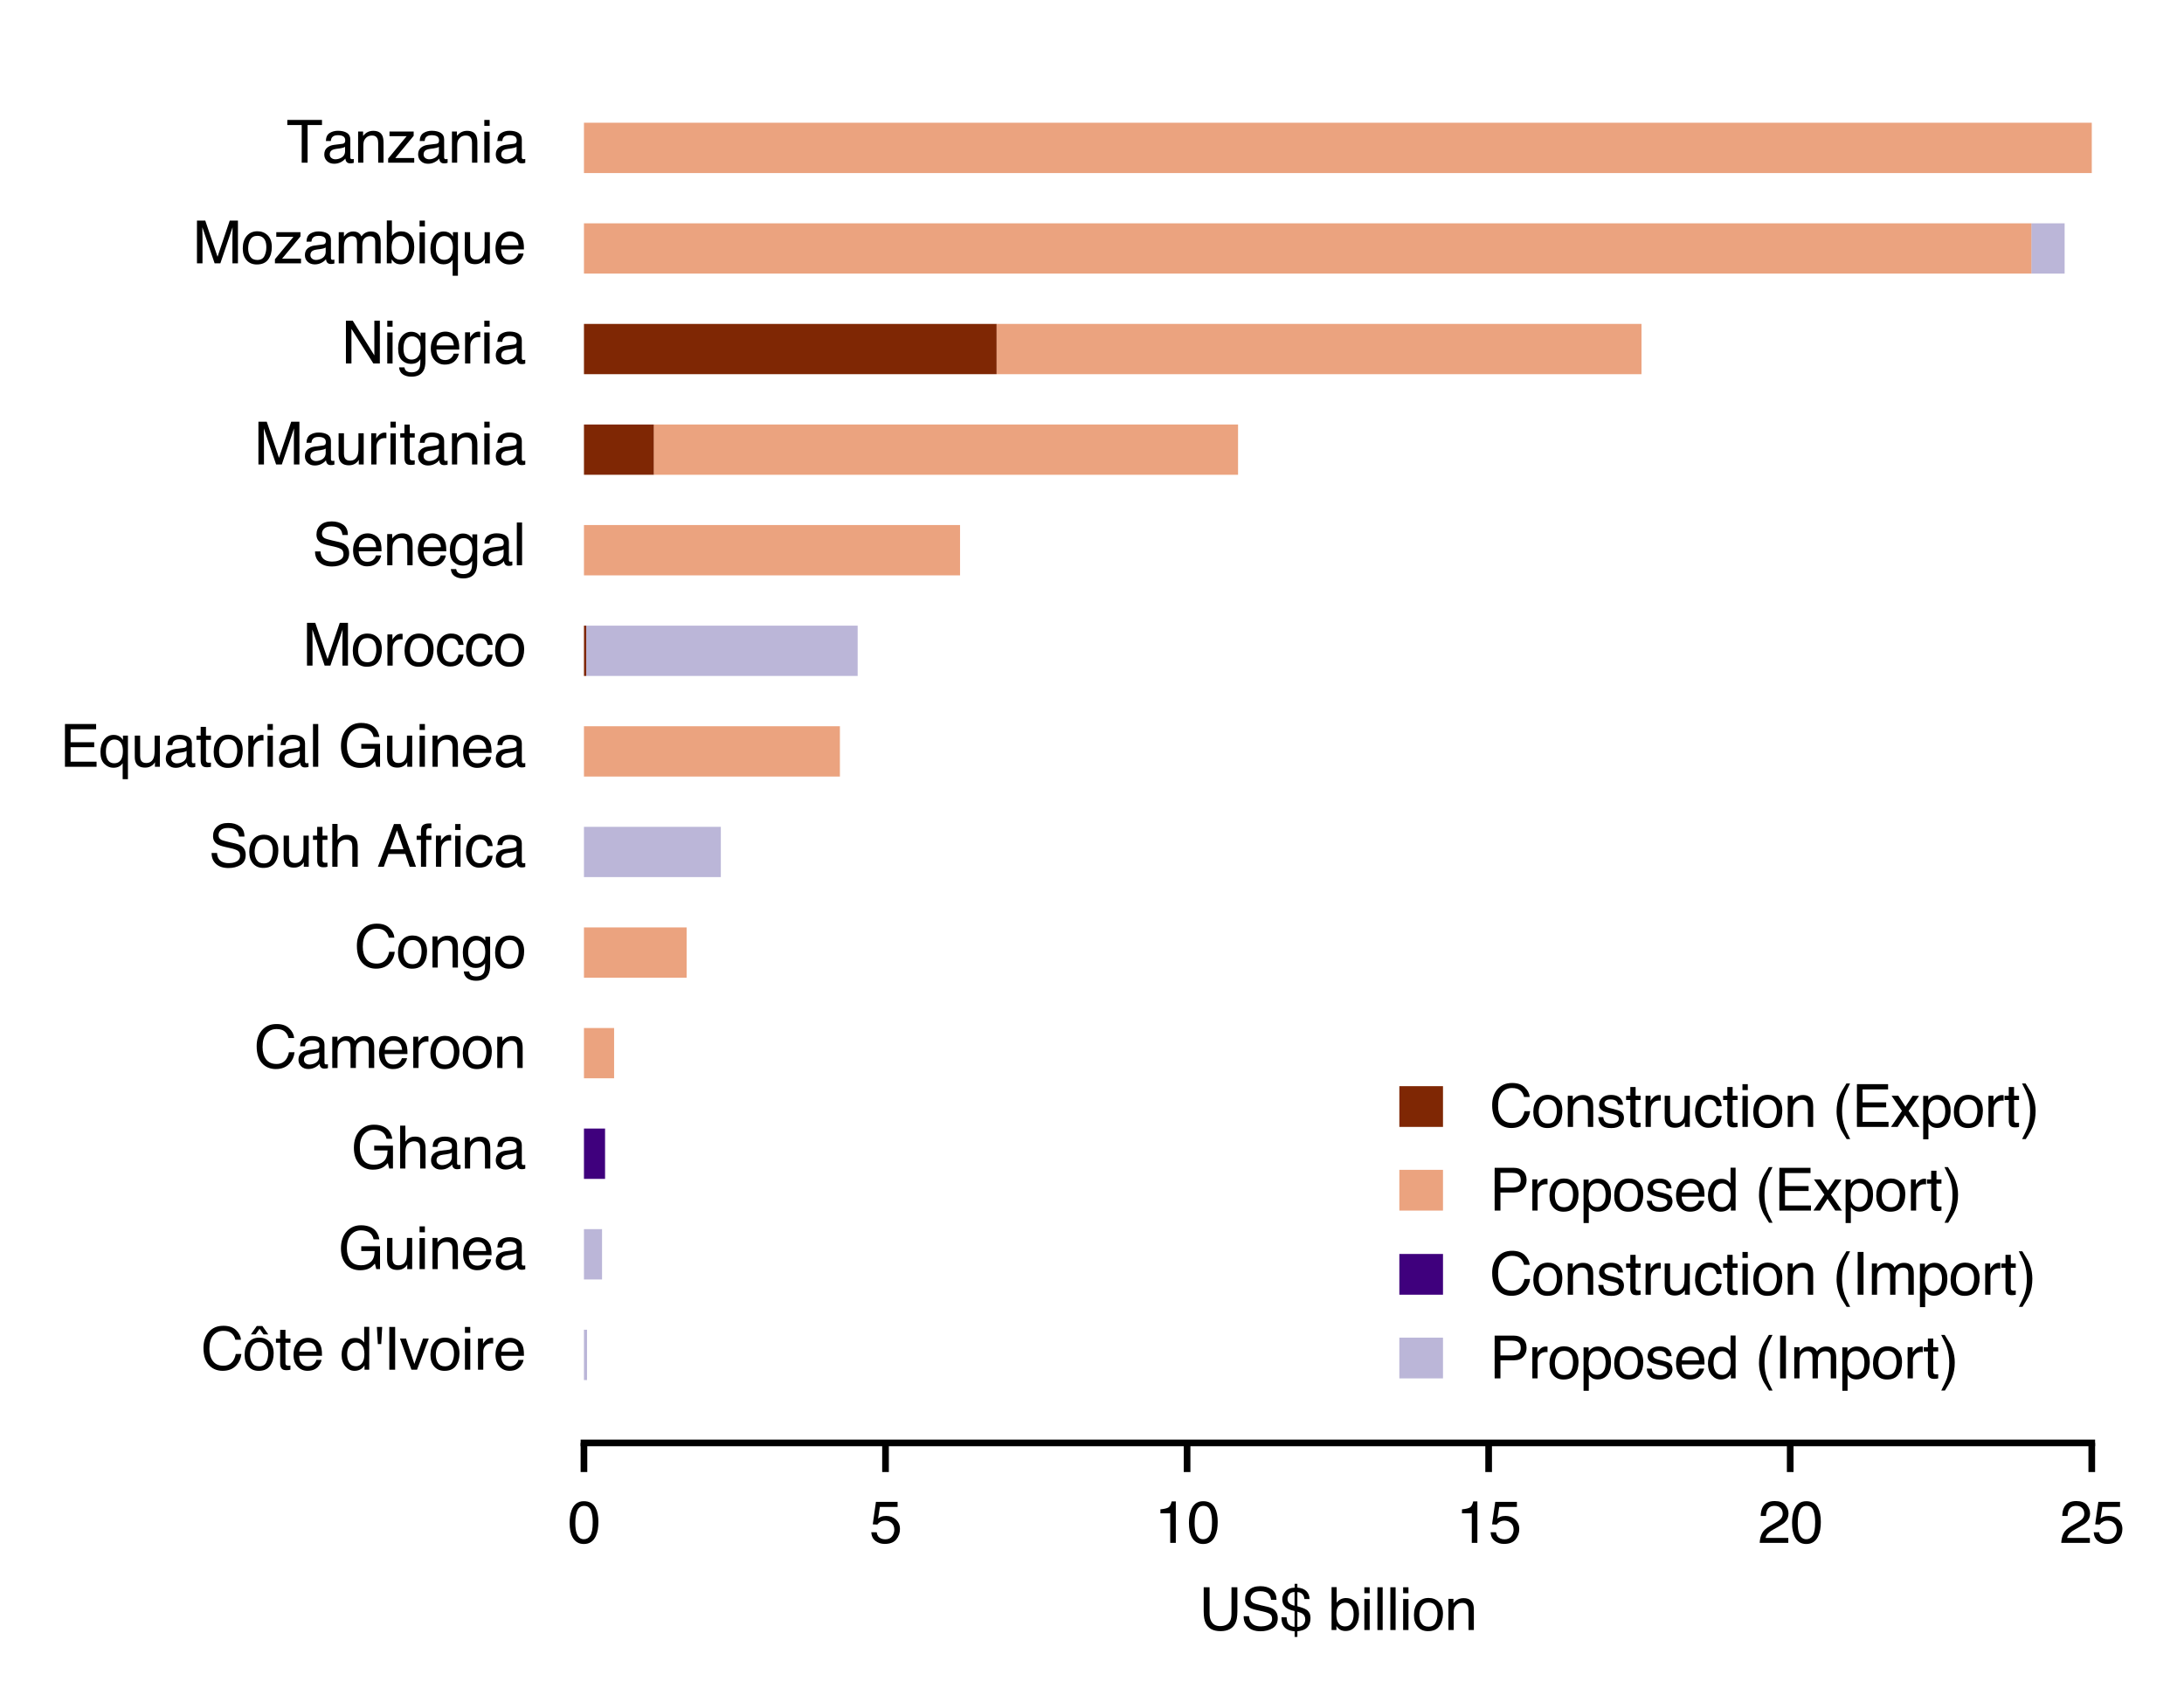 <?xml version="1.0" encoding="utf-8" standalone="no"?>
<!DOCTYPE svg PUBLIC "-//W3C//DTD SVG 1.1//EN"
  "http://www.w3.org/Graphics/SVG/1.1/DTD/svg11.dtd">
<svg xmlns:xlink="http://www.w3.org/1999/xlink" width="262.677pt" height="204.681pt" viewBox="0 0 262.677 204.681" xmlns="http://www.w3.org/2000/svg" version="1.1">
 <defs>
  <style type="text/css">*{stroke-linejoin: round; stroke-linecap: butt}</style>
 </defs>
 <g id="figure_1">
  <g id="patch_1">
   <path d="M 0 204.681 
L 262.677 204.681 
L 262.677 0 
L 0 0 
L 0 204.681 
z
" style="fill: none"/>
  </g>
  <g id="axes_1">
   <g id="patch_2">
    <path d="M 70.234 173.52 
L 251.584 173.52 
L 251.584 7.2 
L 70.234 7.2 
L 70.234 173.52 
z
" style="fill: none"/>
   </g>
   <g id="patch_3">
    <path d="M 70.234 165.96 
L 70.234 165.96 
L 70.234 159.912 
L 70.234 159.912 
z
" clip-path="url(#p5dbceebc79)" style="fill: #7f2704"/>
   </g>
   <g id="patch_4">
    <path d="M 70.234 153.864 
L 70.234 153.864 
L 70.234 147.816 
L 70.234 147.816 
z
" clip-path="url(#p5dbceebc79)" style="fill: #7f2704"/>
   </g>
   <g id="patch_5">
    <path d="M 70.234 141.768 
L 70.234 141.768 
L 70.234 135.72 
L 70.234 135.72 
z
" clip-path="url(#p5dbceebc79)" style="fill: #7f2704"/>
   </g>
   <g id="patch_6">
    <path d="M 70.234 129.672 
L 70.234 129.672 
L 70.234 123.624 
L 70.234 123.624 
z
" clip-path="url(#p5dbceebc79)" style="fill: #7f2704"/>
   </g>
   <g id="patch_7">
    <path d="M 70.234 117.576 
L 70.234 117.576 
L 70.234 111.528 
L 70.234 111.528 
z
" clip-path="url(#p5dbceebc79)" style="fill: #7f2704"/>
   </g>
   <g id="patch_8">
    <path d="M 70.234 105.48 
L 70.234 105.48 
L 70.234 99.432 
L 70.234 99.432 
z
" clip-path="url(#p5dbceebc79)" style="fill: #7f2704"/>
   </g>
   <g id="patch_9">
    <path d="M 70.234 93.384 
L 70.234 93.384 
L 70.234 87.336 
L 70.234 87.336 
z
" clip-path="url(#p5dbceebc79)" style="fill: #7f2704"/>
   </g>
   <g id="patch_10">
    <path d="M 70.234 81.288 
L 70.511 81.288 
L 70.511 75.24 
L 70.234 75.24 
z
" clip-path="url(#p5dbceebc79)" style="fill: #7f2704"/>
   </g>
   <g id="patch_11">
    <path d="M 70.234 69.192 
L 70.234 69.192 
L 70.234 63.144 
L 70.234 63.144 
z
" clip-path="url(#p5dbceebc79)" style="fill: #7f2704"/>
   </g>
   <g id="patch_12">
    <path d="M 70.234 57.096 
L 78.643 57.096 
L 78.643 51.048 
L 70.234 51.048 
z
" clip-path="url(#p5dbceebc79)" style="fill: #7f2704"/>
   </g>
   <g id="patch_13">
    <path d="M 70.234 45 
L 119.867 45 
L 119.867 38.952 
L 70.234 38.952 
z
" clip-path="url(#p5dbceebc79)" style="fill: #7f2704"/>
   </g>
   <g id="patch_14">
    <path d="M 70.234 32.904 
L 70.234 32.904 
L 70.234 26.856 
L 70.234 26.856 
z
" clip-path="url(#p5dbceebc79)" style="fill: #7f2704"/>
   </g>
   <g id="patch_15">
    <path d="M 70.234 20.808 
L 70.234 20.808 
L 70.234 14.76 
L 70.234 14.76 
z
" clip-path="url(#p5dbceebc79)" style="fill: #7f2704"/>
   </g>
   <g id="patch_16">
    <path d="M 70.234 165.96 
L 70.234 165.96 
L 70.234 159.912 
L 70.234 159.912 
z
" clip-path="url(#p5dbceebc79)" style="fill: #d84801; opacity: 0.5"/>
   </g>
   <g id="patch_17">
    <path d="M 70.234 153.864 
L 70.234 153.864 
L 70.234 147.816 
L 70.234 147.816 
z
" clip-path="url(#p5dbceebc79)" style="fill: #d84801; opacity: 0.5"/>
   </g>
   <g id="patch_18">
    <path d="M 70.234 141.768 
L 70.234 141.768 
L 70.234 135.72 
L 70.234 135.72 
z
" clip-path="url(#p5dbceebc79)" style="fill: #d84801; opacity: 0.5"/>
   </g>
   <g id="patch_19">
    <path d="M 70.234 129.672 
L 73.861 129.672 
L 73.861 123.624 
L 70.234 123.624 
z
" clip-path="url(#p5dbceebc79)" style="fill: #d84801; opacity: 0.5"/>
   </g>
   <g id="patch_20">
    <path d="M 70.234 117.576 
L 82.583 117.576 
L 82.583 111.528 
L 70.234 111.528 
z
" clip-path="url(#p5dbceebc79)" style="fill: #d84801; opacity: 0.5"/>
   </g>
   <g id="patch_21">
    <path d="M 70.234 105.48 
L 70.234 105.48 
L 70.234 99.432 
L 70.234 99.432 
z
" clip-path="url(#p5dbceebc79)" style="fill: #d84801; opacity: 0.5"/>
   </g>
   <g id="patch_22">
    <path d="M 70.234 93.384 
L 101.019 93.384 
L 101.019 87.336 
L 70.234 87.336 
z
" clip-path="url(#p5dbceebc79)" style="fill: #d84801; opacity: 0.5"/>
   </g>
   <g id="patch_23">
    <path d="M 70.511 81.288 
L 70.511 81.288 
L 70.511 75.24 
L 70.511 75.24 
z
" clip-path="url(#p5dbceebc79)" style="fill: #d84801; opacity: 0.5"/>
   </g>
   <g id="patch_24">
    <path d="M 70.234 69.192 
L 115.47 69.192 
L 115.47 63.144 
L 70.234 63.144 
z
" clip-path="url(#p5dbceebc79)" style="fill: #d84801; opacity: 0.5"/>
   </g>
   <g id="patch_25">
    <path d="M 78.643 57.096 
L 148.905 57.096 
L 148.905 51.048 
L 78.643 51.048 
z
" clip-path="url(#p5dbceebc79)" style="fill: #d84801; opacity: 0.5"/>
   </g>
   <g id="patch_26">
    <path d="M 119.867 45 
L 197.429 45 
L 197.429 38.952 
L 119.867 38.952 
z
" clip-path="url(#p5dbceebc79)" style="fill: #d84801; opacity: 0.5"/>
   </g>
   <g id="patch_27">
    <path d="M 70.234 32.904 
L 244.33 32.904 
L 244.33 26.856 
L 70.234 26.856 
z
" clip-path="url(#p5dbceebc79)" style="fill: #d84801; opacity: 0.5"/>
   </g>
   <g id="patch_28">
    <path d="M 70.234 20.808 
L 287.854 20.808 
L 287.854 14.76 
L 70.234 14.76 
z
" clip-path="url(#p5dbceebc79)" style="fill: #d84801; opacity: 0.5"/>
   </g>
   <g id="patch_29">
    <path d="M 70.234 165.96 
L 70.234 165.96 
L 70.234 159.912 
L 70.234 159.912 
z
" clip-path="url(#p5dbceebc79)" style="fill: #3f007d"/>
   </g>
   <g id="patch_30">
    <path d="M 70.234 153.864 
L 70.234 153.864 
L 70.234 147.816 
L 70.234 147.816 
z
" clip-path="url(#p5dbceebc79)" style="fill: #3f007d"/>
   </g>
   <g id="patch_31">
    <path d="M 70.234 141.768 
L 72.773 141.768 
L 72.773 135.72 
L 70.234 135.72 
z
" clip-path="url(#p5dbceebc79)" style="fill: #3f007d"/>
   </g>
   <g id="patch_32">
    <path d="M 73.861 129.672 
L 73.861 129.672 
L 73.861 123.624 
L 73.861 123.624 
z
" clip-path="url(#p5dbceebc79)" style="fill: #3f007d"/>
   </g>
   <g id="patch_33">
    <path d="M 82.583 117.576 
L 82.583 117.576 
L 82.583 111.528 
L 82.583 111.528 
z
" clip-path="url(#p5dbceebc79)" style="fill: #3f007d"/>
   </g>
   <g id="patch_34">
    <path d="M 70.234 105.48 
L 70.234 105.48 
L 70.234 99.432 
L 70.234 99.432 
z
" clip-path="url(#p5dbceebc79)" style="fill: #3f007d"/>
   </g>
   <g id="patch_35">
    <path d="M 101.019 93.384 
L 101.019 93.384 
L 101.019 87.336 
L 101.019 87.336 
z
" clip-path="url(#p5dbceebc79)" style="fill: #3f007d"/>
   </g>
   <g id="patch_36">
    <path d="M 70.511 81.288 
L 70.511 81.288 
L 70.511 75.24 
L 70.511 75.24 
z
" clip-path="url(#p5dbceebc79)" style="fill: #3f007d"/>
   </g>
   <g id="patch_37">
    <path d="M 115.47 69.192 
L 115.47 69.192 
L 115.47 63.144 
L 115.47 63.144 
z
" clip-path="url(#p5dbceebc79)" style="fill: #3f007d"/>
   </g>
   <g id="patch_38">
    <path d="M 148.905 57.096 
L 148.905 57.096 
L 148.905 51.048 
L 148.905 51.048 
z
" clip-path="url(#p5dbceebc79)" style="fill: #3f007d"/>
   </g>
   <g id="patch_39">
    <path d="M 197.429 45 
L 197.429 45 
L 197.429 38.952 
L 197.429 38.952 
z
" clip-path="url(#p5dbceebc79)" style="fill: #3f007d"/>
   </g>
   <g id="patch_40">
    <path d="M 244.33 32.904 
L 244.33 32.904 
L 244.33 26.856 
L 244.33 26.856 
z
" clip-path="url(#p5dbceebc79)" style="fill: #3f007d"/>
   </g>
   <g id="patch_41">
    <path d="M 287.854 20.808 
L 287.854 20.808 
L 287.854 14.76 
L 287.854 14.76 
z
" clip-path="url(#p5dbceebc79)" style="fill: #3f007d"/>
   </g>
   <g id="patch_42">
    <path d="M 70.234 165.96 
L 70.605 165.96 
L 70.605 159.912 
L 70.234 159.912 
z
" clip-path="url(#p5dbceebc79)" style="fill: #796eb2; opacity: 0.5"/>
   </g>
   <g id="patch_43">
    <path d="M 70.234 153.864 
L 72.41 153.864 
L 72.41 147.816 
L 70.234 147.816 
z
" clip-path="url(#p5dbceebc79)" style="fill: #796eb2; opacity: 0.5"/>
   </g>
   <g id="patch_44">
    <path d="M 72.773 141.768 
L 72.773 141.768 
L 72.773 135.72 
L 72.773 135.72 
z
" clip-path="url(#p5dbceebc79)" style="fill: #796eb2; opacity: 0.5"/>
   </g>
   <g id="patch_45">
    <path d="M 73.861 129.672 
L 73.861 129.672 
L 73.861 123.624 
L 73.861 123.624 
z
" clip-path="url(#p5dbceebc79)" style="fill: #796eb2; opacity: 0.5"/>
   </g>
   <g id="patch_46">
    <path d="M 82.583 117.576 
L 82.583 117.576 
L 82.583 111.528 
L 82.583 111.528 
z
" clip-path="url(#p5dbceebc79)" style="fill: #796eb2; opacity: 0.5"/>
   </g>
   <g id="patch_47">
    <path d="M 70.234 105.48 
L 86.696 105.48 
L 86.696 99.432 
L 70.234 99.432 
z
" clip-path="url(#p5dbceebc79)" style="fill: #796eb2; opacity: 0.5"/>
   </g>
   <g id="patch_48">
    <path d="M 101.019 93.384 
L 101.019 93.384 
L 101.019 87.336 
L 101.019 87.336 
z
" clip-path="url(#p5dbceebc79)" style="fill: #796eb2; opacity: 0.5"/>
   </g>
   <g id="patch_49">
    <path d="M 70.511 81.288 
L 103.154 81.288 
L 103.154 75.24 
L 70.511 75.24 
z
" clip-path="url(#p5dbceebc79)" style="fill: #796eb2; opacity: 0.5"/>
   </g>
   <g id="patch_50">
    <path d="M 115.47 69.192 
L 115.47 69.192 
L 115.47 63.144 
L 115.47 63.144 
z
" clip-path="url(#p5dbceebc79)" style="fill: #796eb2; opacity: 0.5"/>
   </g>
   <g id="patch_51">
    <path d="M 148.905 57.096 
L 148.905 57.096 
L 148.905 51.048 
L 148.905 51.048 
z
" clip-path="url(#p5dbceebc79)" style="fill: #796eb2; opacity: 0.5"/>
   </g>
   <g id="patch_52">
    <path d="M 197.429 45 
L 197.429 45 
L 197.429 38.952 
L 197.429 38.952 
z
" clip-path="url(#p5dbceebc79)" style="fill: #796eb2; opacity: 0.5"/>
   </g>
   <g id="patch_53">
    <path d="M 244.33 32.904 
L 248.32 32.904 
L 248.32 26.856 
L 244.33 26.856 
z
" clip-path="url(#p5dbceebc79)" style="fill: #796eb2; opacity: 0.5"/>
   </g>
   <g id="patch_54">
    <path d="M 287.854 20.808 
L 287.854 20.808 
L 287.854 14.76 
L 287.854 14.76 
z
" clip-path="url(#p5dbceebc79)" style="fill: #796eb2; opacity: 0.5"/>
   </g>
   <g id="matplotlib.axis_1">
    <g id="xtick_1">
     <g id="line2d_1">
      <defs>
       <path id="m87418acd7f" d="M 0 0 
L 0 3.5 
" style="stroke: #000000; stroke-width: 0.8"/>
      </defs>
      <g>
       <use xlink:href="#m87418acd7f" x="70.234" y="173.52" style="stroke: #000000; stroke-width: 0.8"/>
      </g>
     </g>
     <g id="text_1">
      <!-- 0 -->
      <g transform="translate(68.288 185.541) scale(0.07 -0.07)">
       <defs>
        <path id="Helvetica-30" d="M 1731 4475 
Q 2600 4475 2988 3759 
Q 3288 3206 3288 2244 
Q 3288 1331 3016 734 
Q 2622 -122 1728 -122 
Q 922 -122 528 578 
Q 200 1163 200 2147 
Q 200 2909 397 3456 
Q 766 4475 1731 4475 
z
M 1725 391 
Q 2163 391 2422 778 
Q 2681 1166 2681 2222 
Q 2681 2984 2493 3476 
Q 2306 3969 1766 3969 
Q 1269 3969 1039 3501 
Q 809 3034 809 2125 
Q 809 1441 956 1025 
Q 1181 391 1725 391 
z
" transform="scale(0.016)"/>
       </defs>
       <use xlink:href="#Helvetica-30"/>
      </g>
     </g>
    </g>
    <g id="xtick_2">
     <g id="line2d_2">
      <g>
       <use xlink:href="#m87418acd7f" x="106.504" y="173.52" style="stroke: #000000; stroke-width: 0.8"/>
      </g>
     </g>
     <g id="text_2">
      <!-- 5 -->
      <g transform="translate(104.558 185.541) scale(0.07 -0.07)">
       <defs>
        <path id="Helvetica-35" d="M 791 1141 
Q 847 659 1238 475 
Q 1438 381 1700 381 
Q 2200 381 2440 700 
Q 2681 1019 2681 1406 
Q 2681 1875 2395 2131 
Q 2109 2388 1709 2388 
Q 1419 2388 1211 2275 
Q 1003 2163 856 1963 
L 369 1991 
L 709 4400 
L 3034 4400 
L 3034 3856 
L 1131 3856 
L 941 2613 
Q 1097 2731 1238 2791 
Q 1488 2894 1816 2894 
Q 2431 2894 2859 2497 
Q 3288 2100 3288 1491 
Q 3288 856 2895 371 
Q 2503 -113 1644 -113 
Q 1097 -113 676 195 
Q 256 503 206 1141 
L 791 1141 
z
" transform="scale(0.016)"/>
       </defs>
       <use xlink:href="#Helvetica-35"/>
      </g>
     </g>
    </g>
    <g id="xtick_3">
     <g id="line2d_3">
      <g>
       <use xlink:href="#m87418acd7f" x="142.774" y="173.52" style="stroke: #000000; stroke-width: 0.8"/>
      </g>
     </g>
     <g id="text_3">
      <!-- 10 -->
      <g transform="translate(138.881 185.541) scale(0.07 -0.07)">
       <defs>
        <path id="Helvetica-31" d="M 613 3169 
L 613 3600 
Q 1222 3659 1462 3798 
Q 1703 3938 1822 4456 
L 2266 4456 
L 2266 0 
L 1666 0 
L 1666 3169 
L 613 3169 
z
" transform="scale(0.016)"/>
       </defs>
       <use xlink:href="#Helvetica-31"/>
       <use xlink:href="#Helvetica-30" x="55.615"/>
      </g>
     </g>
    </g>
    <g id="xtick_4">
     <g id="line2d_4">
      <g>
       <use xlink:href="#m87418acd7f" x="179.044" y="173.52" style="stroke: #000000; stroke-width: 0.8"/>
      </g>
     </g>
     <g id="text_4">
      <!-- 15 -->
      <g transform="translate(175.151 185.541) scale(0.07 -0.07)">
       <use xlink:href="#Helvetica-31"/>
       <use xlink:href="#Helvetica-35" x="55.615"/>
      </g>
     </g>
    </g>
    <g id="xtick_5">
     <g id="line2d_5">
      <g>
       <use xlink:href="#m87418acd7f" x="215.314" y="173.52" style="stroke: #000000; stroke-width: 0.8"/>
      </g>
     </g>
     <g id="text_5">
      <!-- 20 -->
      <g transform="translate(211.421 185.541) scale(0.07 -0.07)">
       <defs>
        <path id="Helvetica-32" d="M 200 0 
Q 231 578 439 1006 
Q 647 1434 1250 1784 
L 1850 2131 
Q 2253 2366 2416 2531 
Q 2672 2791 2672 3125 
Q 2672 3516 2437 3745 
Q 2203 3975 1813 3975 
Q 1234 3975 1013 3538 
Q 894 3303 881 2888 
L 309 2888 
Q 319 3472 525 3841 
Q 891 4491 1816 4491 
Q 2584 4491 2939 4075 
Q 3294 3659 3294 3150 
Q 3294 2613 2916 2231 
Q 2697 2009 2131 1694 
L 1703 1456 
Q 1397 1288 1222 1134 
Q 909 863 828 531 
L 3272 531 
L 3272 0 
L 200 0 
z
" transform="scale(0.016)"/>
       </defs>
       <use xlink:href="#Helvetica-32"/>
       <use xlink:href="#Helvetica-30" x="55.615"/>
      </g>
     </g>
    </g>
    <g id="xtick_6">
     <g id="line2d_6">
      <g>
       <use xlink:href="#m87418acd7f" x="251.584" y="173.52" style="stroke: #000000; stroke-width: 0.8"/>
      </g>
     </g>
     <g id="text_6">
      <!-- 25 -->
      <g transform="translate(247.691 185.541) scale(0.07 -0.07)">
       <use xlink:href="#Helvetica-32"/>
       <use xlink:href="#Helvetica-35" x="55.615"/>
      </g>
     </g>
    </g>
    <g id="text_7">
     <!-- US$ billion -->
     <g transform="translate(144.178 196.022) scale(0.07 -0.07)">
      <defs>
       <path id="Helvetica-55" d="M 1163 4591 
L 1163 1753 
Q 1163 1253 1350 922 
Q 1628 422 2288 422 
Q 3078 422 3363 963 
Q 3516 1256 3516 1753 
L 3516 4591 
L 4147 4591 
L 4147 2013 
Q 4147 1166 3919 709 
Q 3500 -122 2338 -122 
Q 1175 -122 759 709 
Q 531 1166 531 2013 
L 531 4591 
L 1163 4591 
z
M 2341 4591 
L 2341 4591 
z
" transform="scale(0.016)"/>
       <path id="Helvetica-53" d="M 894 1481 
Q 916 1091 1078 847 
Q 1388 391 2169 391 
Q 2519 391 2806 491 
Q 3363 684 3363 1184 
Q 3363 1559 3128 1719 
Q 2891 1875 2384 1991 
L 1763 2131 
Q 1153 2269 900 2434 
Q 463 2722 463 3294 
Q 463 3913 891 4309 
Q 1319 4706 2103 4706 
Q 2825 4706 3329 4357 
Q 3834 4009 3834 3244 
L 3250 3244 
Q 3203 3613 3050 3809 
Q 2766 4169 2084 4169 
Q 1534 4169 1293 3937 
Q 1053 3706 1053 3400 
Q 1053 3063 1334 2906 
Q 1519 2806 2169 2656 
L 2813 2509 
Q 3278 2403 3531 2219 
Q 3969 1897 3969 1284 
Q 3969 522 3414 194 
Q 2859 -134 2125 -134 
Q 1269 -134 784 303 
Q 300 738 309 1481 
L 894 1481 
z
M 2150 4716 
L 2150 4716 
z
" transform="scale(0.016)"/>
       <path id="Helvetica-24" d="M 1909 325 
Q 2444 350 2647 716 
Q 2753 903 2753 1150 
Q 2753 1541 2466 1744 
Q 2300 1863 1909 1969 
L 1909 325 
z
M 850 3341 
Q 850 3031 1054 2856 
Q 1259 2681 1606 2613 
L 1606 4081 
Q 1197 4066 1023 3831 
Q 850 3597 850 3341 
z
M 288 3303 
Q 288 3778 636 4159 
Q 984 4541 1613 4547 
L 1613 4963 
L 1909 4963 
L 1909 4553 
Q 2531 4509 2864 4186 
Q 3197 3863 3213 3331 
L 2666 3331 
Q 2644 3569 2538 3741 
Q 2341 4056 1909 4072 
L 1909 2553 
Q 2634 2350 2894 2172 
Q 3316 1878 3316 1303 
Q 3316 472 2775 122 
Q 2475 -72 1909 -134 
L 1909 -741 
L 1613 -741 
L 1613 -134 
Q 703 -75 378 509 
Q 200 825 200 1363 
L 753 1363 
Q 778 934 888 738 
Q 1081 384 1606 341 
L 1606 2044 
Q 931 2172 609 2472 
Q 288 2772 288 3303 
z
" transform="scale(0.016)"/>
       <path id="Helvetica-20" transform="scale(0.016)"/>
       <path id="Helvetica-62" d="M 369 4606 
L 916 4606 
L 916 2941 
Q 1100 3181 1356 3307 
Q 1613 3434 1913 3434 
Q 2538 3434 2927 3004 
Q 3316 2575 3316 1738 
Q 3316 944 2931 419 
Q 2547 -106 1866 -106 
Q 1484 -106 1222 78 
Q 1066 188 888 428 
L 888 0 
L 369 0 
L 369 4606 
z
M 1831 391 
Q 2288 391 2514 753 
Q 2741 1116 2741 1709 
Q 2741 2238 2514 2584 
Q 2288 2931 1847 2931 
Q 1463 2931 1173 2647 
Q 884 2363 884 1709 
Q 884 1238 1003 944 
Q 1225 391 1831 391 
z
" transform="scale(0.016)"/>
       <path id="Helvetica-69" d="M 413 3331 
L 984 3331 
L 984 0 
L 413 0 
L 413 3331 
z
M 413 4591 
L 984 4591 
L 984 3953 
L 413 3953 
L 413 4591 
z
" transform="scale(0.016)"/>
       <path id="Helvetica-6c" d="M 428 4591 
L 991 4591 
L 991 0 
L 428 0 
L 428 4591 
z
" transform="scale(0.016)"/>
       <path id="Helvetica-6f" d="M 1741 363 
Q 2300 363 2508 786 
Q 2716 1209 2716 1728 
Q 2716 2197 2566 2491 
Q 2328 2953 1747 2953 
Q 1231 2953 997 2559 
Q 763 2166 763 1609 
Q 763 1075 997 719 
Q 1231 363 1741 363 
z
M 1763 3444 
Q 2409 3444 2856 3012 
Q 3303 2581 3303 1744 
Q 3303 934 2909 406 
Q 2516 -122 1688 -122 
Q 997 -122 590 345 
Q 184 813 184 1600 
Q 184 2444 612 2944 
Q 1041 3444 1763 3444 
z
M 1744 3428 
L 1744 3428 
z
" transform="scale(0.016)"/>
       <path id="Helvetica-6e" d="M 413 3347 
L 947 3347 
L 947 2872 
Q 1184 3166 1450 3294 
Q 1716 3422 2041 3422 
Q 2753 3422 3003 2925 
Q 3141 2653 3141 2147 
L 3141 0 
L 2569 0 
L 2569 2109 
Q 2569 2416 2478 2603 
Q 2328 2916 1934 2916 
Q 1734 2916 1606 2875 
Q 1375 2806 1200 2600 
Q 1059 2434 1017 2257 
Q 975 2081 975 1753 
L 975 0 
L 413 0 
L 413 3347 
z
M 1734 3428 
L 1734 3428 
z
" transform="scale(0.016)"/>
      </defs>
      <use xlink:href="#Helvetica-55"/>
      <use xlink:href="#Helvetica-53" x="72.217"/>
      <use xlink:href="#Helvetica-24" x="138.916"/>
      <use xlink:href="#Helvetica-20" x="194.531"/>
      <use xlink:href="#Helvetica-62" x="222.314"/>
      <use xlink:href="#Helvetica-69" x="277.93"/>
      <use xlink:href="#Helvetica-6c" x="300.146"/>
      <use xlink:href="#Helvetica-6c" x="322.363"/>
      <use xlink:href="#Helvetica-69" x="344.58"/>
      <use xlink:href="#Helvetica-6f" x="366.797"/>
      <use xlink:href="#Helvetica-6e" x="422.412"/>
     </g>
    </g>
   </g>
   <g id="matplotlib.axis_2">
    <g id="ytick_1">
     <g id="text_8">
      <!-- Côte d'Ivoire -->
      <g transform="translate(24.159 164.717) scale(0.07 -0.07)">
       <defs>
        <path id="Helvetica-43" d="M 2422 4716 
Q 3294 4716 3775 4256 
Q 4256 3797 4309 3213 
L 3703 3213 
Q 3600 3656 3292 3915 
Q 2984 4175 2428 4175 
Q 1750 4175 1333 3698 
Q 916 3222 916 2238 
Q 916 1431 1292 929 
Q 1669 428 2416 428 
Q 3103 428 3463 956 
Q 3653 1234 3747 1688 
L 4353 1688 
Q 4272 963 3816 472 
Q 3269 -119 2341 -119 
Q 1541 -119 997 366 
Q 281 1006 281 2344 
Q 281 3359 819 4009 
Q 1400 4716 2422 4716 
z
M 2297 4716 
L 2297 4716 
z
" transform="scale(0.016)"/>
        <path id="Helvetica-f4" d="M 1741 363 
Q 2300 363 2508 786 
Q 2716 1209 2716 1728 
Q 2716 2197 2566 2491 
Q 2328 2953 1747 2953 
Q 1231 2953 997 2559 
Q 763 2166 763 1609 
Q 763 1075 997 719 
Q 1231 363 1741 363 
z
M 1763 3444 
Q 2409 3444 2856 3012 
Q 3303 2581 3303 1744 
Q 3303 934 2909 406 
Q 2516 -122 1688 -122 
Q 997 -122 590 345 
Q 184 813 184 1600 
Q 184 2444 612 2944 
Q 1041 3444 1763 3444 
z
M 1744 3428 
L 1744 3428 
z
M 2088 4694 
L 2725 3791 
L 2213 3791 
L 1791 4391 
L 1369 3791 
L 859 3791 
L 1494 4694 
L 2088 4694 
z
" transform="scale(0.016)"/>
        <path id="Helvetica-74" d="M 525 4281 
L 1094 4281 
L 1094 3347 
L 1628 3347 
L 1628 2888 
L 1094 2888 
L 1094 703 
Q 1094 528 1213 469 
Q 1278 434 1431 434 
Q 1472 434 1519 436 
Q 1566 438 1628 444 
L 1628 0 
Q 1531 -28 1426 -40 
Q 1322 -53 1200 -53 
Q 806 -53 665 148 
Q 525 350 525 672 
L 525 2888 
L 72 2888 
L 72 3347 
L 525 3347 
L 525 4281 
z
" transform="scale(0.016)"/>
        <path id="Helvetica-65" d="M 1806 3422 
Q 2163 3422 2497 3255 
Q 2831 3088 3006 2822 
Q 3175 2569 3231 2231 
Q 3281 2000 3281 1494 
L 828 1494 
Q 844 984 1069 676 
Q 1294 369 1766 369 
Q 2206 369 2469 659 
Q 2619 828 2681 1050 
L 3234 1050 
Q 3213 866 3089 639 
Q 2966 413 2813 269 
Q 2556 19 2178 -69 
Q 1975 -119 1719 -119 
Q 1094 -119 659 336 
Q 225 791 225 1609 
Q 225 2416 662 2919 
Q 1100 3422 1806 3422 
z
M 2703 1941 
Q 2669 2306 2544 2525 
Q 2313 2931 1772 2931 
Q 1384 2931 1121 2651 
Q 859 2372 844 1941 
L 2703 1941 
z
M 1753 3428 
L 1753 3428 
z
" transform="scale(0.016)"/>
        <path id="Helvetica-64" d="M 769 1634 
Q 769 1097 997 734 
Q 1225 372 1728 372 
Q 2119 372 2370 708 
Q 2622 1044 2622 1672 
Q 2622 2306 2362 2611 
Q 2103 2916 1722 2916 
Q 1297 2916 1033 2591 
Q 769 2266 769 1634 
z
M 1616 3406 
Q 2000 3406 2259 3244 
Q 2409 3150 2600 2916 
L 2600 4606 
L 3141 4606 
L 3141 0 
L 2634 0 
L 2634 466 
Q 2438 156 2169 18 
Q 1900 -119 1553 -119 
Q 994 -119 584 351 
Q 175 822 175 1603 
Q 175 2334 548 2870 
Q 922 3406 1616 3406 
z
" transform="scale(0.016)"/>
        <path id="Helvetica-27" d="M 1056 4591 
L 953 2753 
L 591 2753 
L 488 4591 
L 1056 4591 
z
" transform="scale(0.016)"/>
        <path id="Helvetica-49" d="M 628 4591 
L 1256 4591 
L 1256 0 
L 628 0 
L 628 4591 
z
" transform="scale(0.016)"/>
        <path id="Helvetica-76" d="M 688 3347 
L 1581 622 
L 2516 3347 
L 3131 3347 
L 1869 0 
L 1269 0 
L 34 3347 
L 688 3347 
z
" transform="scale(0.016)"/>
        <path id="Helvetica-72" d="M 428 3347 
L 963 3347 
L 963 2769 
Q 1028 2938 1284 3180 
Q 1541 3422 1875 3422 
Q 1891 3422 1928 3419 
Q 1966 3416 2056 3406 
L 2056 2813 
Q 2006 2822 1964 2825 
Q 1922 2828 1872 2828 
Q 1447 2828 1219 2554 
Q 991 2281 991 1925 
L 991 0 
L 428 0 
L 428 3347 
z
" transform="scale(0.016)"/>
       </defs>
       <use xlink:href="#Helvetica-43"/>
       <use xlink:href="#Helvetica-f4" x="72.217"/>
       <use xlink:href="#Helvetica-74" x="127.832"/>
       <use xlink:href="#Helvetica-65" x="155.615"/>
       <use xlink:href="#Helvetica-20" x="211.23"/>
       <use xlink:href="#Helvetica-64" x="239.014"/>
       <use xlink:href="#Helvetica-27" x="294.629"/>
       <use xlink:href="#Helvetica-49" x="313.721"/>
       <use xlink:href="#Helvetica-76" x="341.504"/>
       <use xlink:href="#Helvetica-6f" x="391.504"/>
       <use xlink:href="#Helvetica-69" x="447.119"/>
       <use xlink:href="#Helvetica-72" x="469.336"/>
       <use xlink:href="#Helvetica-65" x="502.637"/>
      </g>
     </g>
    </g>
    <g id="ytick_2">
     <g id="text_9">
      <!-- Guinea -->
      <g transform="translate(40.663 152.621) scale(0.07 -0.07)">
       <defs>
        <path id="Helvetica-47" d="M 2472 4709 
Q 3119 4709 3591 4459 
Q 4275 4100 4428 3200 
L 3813 3200 
Q 3700 3703 3347 3933 
Q 2994 4163 2456 4163 
Q 1819 4163 1383 3684 
Q 947 3206 947 2259 
Q 947 1441 1306 927 
Q 1666 413 2478 413 
Q 3100 413 3508 773 
Q 3916 1134 3925 1941 
L 2488 1941 
L 2488 2456 
L 4503 2456 
L 4503 0 
L 4103 0 
L 3953 591 
Q 3638 244 3394 109 
Q 2984 -122 2353 -122 
Q 1538 -122 950 406 
Q 309 1069 309 2225 
Q 309 3378 934 4059 
Q 1528 4709 2472 4709 
z
M 2369 4716 
L 2369 4716 
z
" transform="scale(0.016)"/>
        <path id="Helvetica-75" d="M 975 3347 
L 975 1125 
Q 975 869 1056 706 
Q 1206 406 1616 406 
Q 2203 406 2416 931 
Q 2531 1213 2531 1703 
L 2531 3347 
L 3094 3347 
L 3094 0 
L 2563 0 
L 2569 494 
Q 2459 303 2297 172 
Q 1975 -91 1516 -91 
Q 800 -91 541 388 
Q 400 644 400 1072 
L 400 3347 
L 975 3347 
z
M 1747 3428 
L 1747 3428 
z
" transform="scale(0.016)"/>
        <path id="Helvetica-61" d="M 844 891 
Q 844 647 1022 506 
Q 1200 366 1444 366 
Q 1741 366 2019 503 
Q 2488 731 2488 1250 
L 2488 1703 
Q 2384 1638 2221 1594 
Q 2059 1550 1903 1531 
L 1563 1488 
Q 1256 1447 1103 1359 
Q 844 1213 844 891 
z
M 2206 2028 
Q 2400 2053 2466 2191 
Q 2503 2266 2503 2406 
Q 2503 2694 2298 2823 
Q 2094 2953 1713 2953 
Q 1272 2953 1088 2716 
Q 984 2584 953 2325 
L 428 2325 
Q 444 2944 830 3186 
Q 1216 3428 1725 3428 
Q 2316 3428 2684 3203 
Q 3050 2978 3050 2503 
L 3050 575 
Q 3050 488 3086 434 
Q 3122 381 3238 381 
Q 3275 381 3322 386 
Q 3369 391 3422 400 
L 3422 -16 
Q 3291 -53 3222 -62 
Q 3153 -72 3034 -72 
Q 2744 -72 2613 134 
Q 2544 244 2516 444 
Q 2344 219 2022 53 
Q 1700 -113 1313 -113 
Q 847 -113 551 170 
Q 256 453 256 878 
Q 256 1344 547 1600 
Q 838 1856 1309 1916 
L 2206 2028 
z
M 1741 3428 
L 1741 3428 
z
" transform="scale(0.016)"/>
       </defs>
       <use xlink:href="#Helvetica-47"/>
       <use xlink:href="#Helvetica-75" x="77.783"/>
       <use xlink:href="#Helvetica-69" x="133.398"/>
       <use xlink:href="#Helvetica-6e" x="155.615"/>
       <use xlink:href="#Helvetica-65" x="211.23"/>
       <use xlink:href="#Helvetica-61" x="266.846"/>
      </g>
     </g>
    </g>
    <g id="ytick_3">
     <g id="text_10">
      <!-- Ghana -->
      <g transform="translate(42.219 140.525) scale(0.07 -0.07)">
       <defs>
        <path id="Helvetica-68" d="M 413 4606 
L 975 4606 
L 975 2894 
Q 1175 3147 1334 3250 
Q 1606 3428 2013 3428 
Q 2741 3428 3000 2919 
Q 3141 2641 3141 2147 
L 3141 0 
L 2563 0 
L 2563 2109 
Q 2563 2478 2469 2650 
Q 2316 2925 1894 2925 
Q 1544 2925 1259 2684 
Q 975 2444 975 1775 
L 975 0 
L 413 0 
L 413 4606 
z
" transform="scale(0.016)"/>
       </defs>
       <use xlink:href="#Helvetica-47"/>
       <use xlink:href="#Helvetica-68" x="77.783"/>
       <use xlink:href="#Helvetica-61" x="133.398"/>
       <use xlink:href="#Helvetica-6e" x="189.014"/>
       <use xlink:href="#Helvetica-61" x="244.629"/>
      </g>
     </g>
    </g>
    <g id="ytick_4">
     <g id="text_11">
      <!-- Cameroon -->
      <g transform="translate(30.554 128.429) scale(0.07 -0.07)">
       <defs>
        <path id="Helvetica-6d" d="M 413 3347 
L 969 3347 
L 969 2872 
Q 1169 3119 1331 3231 
Q 1609 3422 1963 3422 
Q 2363 3422 2606 3225 
Q 2744 3113 2856 2894 
Q 3044 3163 3297 3292 
Q 3550 3422 3866 3422 
Q 4541 3422 4784 2934 
Q 4916 2672 4916 2228 
L 4916 0 
L 4331 0 
L 4331 2325 
Q 4331 2659 4164 2784 
Q 3997 2909 3756 2909 
Q 3425 2909 3186 2687 
Q 2947 2466 2947 1947 
L 2947 0 
L 2375 0 
L 2375 2184 
Q 2375 2525 2294 2681 
Q 2166 2916 1816 2916 
Q 1497 2916 1236 2669 
Q 975 2422 975 1775 
L 975 0 
L 413 0 
L 413 3347 
z
" transform="scale(0.016)"/>
       </defs>
       <use xlink:href="#Helvetica-43"/>
       <use xlink:href="#Helvetica-61" x="72.217"/>
       <use xlink:href="#Helvetica-6d" x="127.832"/>
       <use xlink:href="#Helvetica-65" x="211.133"/>
       <use xlink:href="#Helvetica-72" x="266.748"/>
       <use xlink:href="#Helvetica-6f" x="300.049"/>
       <use xlink:href="#Helvetica-6f" x="355.664"/>
       <use xlink:href="#Helvetica-6e" x="411.279"/>
      </g>
     </g>
    </g>
    <g id="ytick_5">
     <g id="text_12">
      <!-- Congo -->
      <g transform="translate(42.608 116.357) scale(0.07 -0.07)">
       <defs>
        <path id="Helvetica-67" d="M 1594 3406 
Q 1988 3406 2281 3213 
Q 2441 3103 2606 2894 
L 2606 3316 
L 3125 3316 
L 3125 272 
Q 3125 -366 2938 -734 
Q 2588 -1416 1616 -1416 
Q 1075 -1416 706 -1173 
Q 338 -931 294 -416 
L 866 -416 
Q 906 -641 1028 -763 
Q 1219 -950 1628 -950 
Q 2275 -950 2475 -494 
Q 2594 -225 2584 466 
Q 2416 209 2178 84 
Q 1941 -41 1550 -41 
Q 1006 -41 598 345 
Q 191 731 191 1622 
Q 191 2463 602 2934 
Q 1013 3406 1594 3406 
z
M 2606 1688 
Q 2606 2309 2350 2609 
Q 2094 2909 1697 2909 
Q 1103 2909 884 2353 
Q 769 2056 769 1575 
Q 769 1009 998 714 
Q 1228 419 1616 419 
Q 2222 419 2469 966 
Q 2606 1275 2606 1688 
z
M 1659 3428 
L 1659 3428 
z
" transform="scale(0.016)"/>
       </defs>
       <use xlink:href="#Helvetica-43"/>
       <use xlink:href="#Helvetica-6f" x="72.217"/>
       <use xlink:href="#Helvetica-6e" x="127.832"/>
       <use xlink:href="#Helvetica-67" x="183.447"/>
       <use xlink:href="#Helvetica-6f" x="239.062"/>
      </g>
     </g>
    </g>
    <g id="ytick_6">
     <g id="text_13">
      <!-- South Africa -->
      <g transform="translate(25.105 104.237) scale(0.07 -0.07)">
       <defs>
        <path id="Helvetica-41" d="M 2844 1881 
L 2147 3909 
L 1406 1881 
L 2844 1881 
z
M 1822 4591 
L 2525 4591 
L 4191 0 
L 3509 0 
L 3044 1375 
L 1228 1375 
L 731 0 
L 94 0 
L 1822 4591 
z
" transform="scale(0.016)"/>
        <path id="Helvetica-66" d="M 553 3856 
Q 566 4206 675 4369 
Q 872 4656 1434 4656 
Q 1488 4656 1544 4653 
Q 1600 4650 1672 4644 
L 1672 4131 
Q 1584 4138 1545 4139 
Q 1506 4141 1472 4141 
Q 1216 4141 1166 4008 
Q 1116 3875 1116 3331 
L 1672 3331 
L 1672 2888 
L 1109 2888 
L 1109 0 
L 553 0 
L 553 2888 
L 88 2888 
L 88 3331 
L 553 3331 
L 553 3856 
z
" transform="scale(0.016)"/>
        <path id="Helvetica-63" d="M 1703 3444 
Q 2269 3444 2623 3169 
Q 2978 2894 3050 2222 
L 2503 2222 
Q 2453 2531 2275 2736 
Q 2097 2941 1703 2941 
Q 1166 2941 934 2416 
Q 784 2075 784 1575 
Q 784 1072 996 728 
Q 1209 384 1666 384 
Q 2016 384 2220 598 
Q 2425 813 2503 1184 
L 3050 1184 
Q 2956 519 2581 211 
Q 2206 -97 1622 -97 
Q 966 -97 575 383 
Q 184 863 184 1581 
Q 184 2463 612 2953 
Q 1041 3444 1703 3444 
z
M 1616 3428 
L 1616 3428 
z
" transform="scale(0.016)"/>
       </defs>
       <use xlink:href="#Helvetica-53"/>
       <use xlink:href="#Helvetica-6f" x="66.699"/>
       <use xlink:href="#Helvetica-75" x="122.314"/>
       <use xlink:href="#Helvetica-74" x="177.93"/>
       <use xlink:href="#Helvetica-68" x="205.713"/>
       <use xlink:href="#Helvetica-20" x="261.328"/>
       <use xlink:href="#Helvetica-41" x="289.111"/>
       <use xlink:href="#Helvetica-66" x="355.811"/>
       <use xlink:href="#Helvetica-72" x="383.594"/>
       <use xlink:href="#Helvetica-69" x="416.895"/>
       <use xlink:href="#Helvetica-63" x="439.111"/>
       <use xlink:href="#Helvetica-61" x="489.111"/>
      </g>
     </g>
    </g>
    <g id="ytick_7">
     <g id="text_14">
      <!-- Equatorial Guinea -->
      <g transform="translate(7.2 92.21) scale(0.07 -0.07)">
       <defs>
        <path id="Helvetica-45" d="M 547 4591 
L 3894 4591 
L 3894 4028 
L 1153 4028 
L 1153 2634 
L 3688 2634 
L 3688 2103 
L 1153 2103 
L 1153 547 
L 3941 547 
L 3941 0 
L 547 0 
L 547 4591 
z
M 2244 4591 
L 2244 4591 
z
" transform="scale(0.016)"/>
        <path id="Helvetica-71" d="M 775 1628 
Q 775 1194 897 900 
Q 1113 378 1669 378 
Q 2256 378 2478 928 
Q 2600 1231 2600 1703 
Q 2600 2138 2466 2428 
Q 2238 2925 1663 2925 
Q 1297 2925 1036 2608 
Q 775 2291 775 1628 
z
M 1606 3422 
Q 2022 3422 2306 3213 
Q 2463 3100 2606 2881 
L 2606 3347 
L 3141 3347 
L 3141 -1334 
L 2575 -1334 
L 2575 384 
Q 2434 159 2186 26 
Q 1938 -106 1566 -106 
Q 1031 -106 609 312 
Q 188 731 188 1588 
Q 188 2391 583 2906 
Q 978 3422 1606 3422 
z
" transform="scale(0.016)"/>
       </defs>
       <use xlink:href="#Helvetica-45"/>
       <use xlink:href="#Helvetica-71" x="66.699"/>
       <use xlink:href="#Helvetica-75" x="122.314"/>
       <use xlink:href="#Helvetica-61" x="177.93"/>
       <use xlink:href="#Helvetica-74" x="233.545"/>
       <use xlink:href="#Helvetica-6f" x="261.328"/>
       <use xlink:href="#Helvetica-72" x="316.943"/>
       <use xlink:href="#Helvetica-69" x="350.244"/>
       <use xlink:href="#Helvetica-61" x="372.461"/>
       <use xlink:href="#Helvetica-6c" x="428.076"/>
       <use xlink:href="#Helvetica-20" x="450.293"/>
       <use xlink:href="#Helvetica-47" x="478.076"/>
       <use xlink:href="#Helvetica-75" x="555.859"/>
       <use xlink:href="#Helvetica-69" x="611.475"/>
       <use xlink:href="#Helvetica-6e" x="633.691"/>
       <use xlink:href="#Helvetica-65" x="689.307"/>
       <use xlink:href="#Helvetica-61" x="744.922"/>
      </g>
     </g>
    </g>
    <g id="ytick_8">
     <g id="text_15">
      <!-- Morocco -->
      <g transform="translate(36.394 80.045) scale(0.07 -0.07)">
       <defs>
        <path id="Helvetica-4d" d="M 472 4591 
L 1363 4591 
L 2681 709 
L 3991 4591 
L 4872 4591 
L 4872 0 
L 4281 0 
L 4281 2709 
Q 4281 2850 4287 3175 
Q 4294 3500 4294 3872 
L 2984 0 
L 2369 0 
L 1050 3872 
L 1050 3731 
Q 1050 3563 1058 3217 
Q 1066 2872 1066 2709 
L 1066 0 
L 472 0 
L 472 4591 
z
" transform="scale(0.016)"/>
       </defs>
       <use xlink:href="#Helvetica-4d"/>
       <use xlink:href="#Helvetica-6f" x="83.301"/>
       <use xlink:href="#Helvetica-72" x="138.916"/>
       <use xlink:href="#Helvetica-6f" x="172.217"/>
       <use xlink:href="#Helvetica-63" x="227.832"/>
       <use xlink:href="#Helvetica-63" x="277.832"/>
       <use xlink:href="#Helvetica-6f" x="327.832"/>
      </g>
     </g>
    </g>
    <g id="ytick_9">
     <g id="text_16">
      <!-- Senegal -->
      <g transform="translate(37.546 67.973) scale(0.07 -0.07)">
       <use xlink:href="#Helvetica-53"/>
       <use xlink:href="#Helvetica-65" x="66.699"/>
       <use xlink:href="#Helvetica-6e" x="122.314"/>
       <use xlink:href="#Helvetica-65" x="177.93"/>
       <use xlink:href="#Helvetica-67" x="233.545"/>
       <use xlink:href="#Helvetica-61" x="289.16"/>
       <use xlink:href="#Helvetica-6c" x="344.775"/>
      </g>
     </g>
    </g>
    <g id="ytick_10">
     <g id="text_17">
      <!-- Mauritania -->
      <g transform="translate(30.554 55.853) scale(0.07 -0.07)">
       <use xlink:href="#Helvetica-4d"/>
       <use xlink:href="#Helvetica-61" x="83.301"/>
       <use xlink:href="#Helvetica-75" x="138.916"/>
       <use xlink:href="#Helvetica-72" x="194.531"/>
       <use xlink:href="#Helvetica-69" x="227.832"/>
       <use xlink:href="#Helvetica-74" x="250.049"/>
       <use xlink:href="#Helvetica-61" x="277.832"/>
       <use xlink:href="#Helvetica-6e" x="333.447"/>
       <use xlink:href="#Helvetica-69" x="389.062"/>
       <use xlink:href="#Helvetica-61" x="411.279"/>
      </g>
     </g>
    </g>
    <g id="ytick_11">
     <g id="text_18">
      <!-- Nigeria -->
      <g transform="translate(41.059 43.712) scale(0.07 -0.07)">
       <defs>
        <path id="Helvetica-4e" d="M 488 4591 
L 1222 4591 
L 3541 872 
L 3541 4591 
L 4131 4591 
L 4131 0 
L 3434 0 
L 1081 3716 
L 1081 0 
L 488 0 
L 488 4591 
z
M 2269 4591 
L 2269 4591 
z
" transform="scale(0.016)"/>
       </defs>
       <use xlink:href="#Helvetica-4e"/>
       <use xlink:href="#Helvetica-69" x="72.217"/>
       <use xlink:href="#Helvetica-67" x="94.434"/>
       <use xlink:href="#Helvetica-65" x="150.049"/>
       <use xlink:href="#Helvetica-72" x="205.664"/>
       <use xlink:href="#Helvetica-69" x="238.965"/>
       <use xlink:href="#Helvetica-61" x="261.182"/>
      </g>
     </g>
    </g>
    <g id="ytick_12">
     <g id="text_19">
      <!-- Mozambique -->
      <g transform="translate(23.161 31.669) scale(0.07 -0.07)">
       <defs>
        <path id="Helvetica-7a" d="M 163 444 
L 2147 2844 
L 309 2844 
L 309 3347 
L 2903 3347 
L 2903 2888 
L 931 503 
L 2963 503 
L 2963 0 
L 163 0 
L 163 444 
z
M 1609 3428 
L 1609 3428 
z
" transform="scale(0.016)"/>
       </defs>
       <use xlink:href="#Helvetica-4d"/>
       <use xlink:href="#Helvetica-6f" x="83.301"/>
       <use xlink:href="#Helvetica-7a" x="138.916"/>
       <use xlink:href="#Helvetica-61" x="188.916"/>
       <use xlink:href="#Helvetica-6d" x="244.531"/>
       <use xlink:href="#Helvetica-62" x="327.832"/>
       <use xlink:href="#Helvetica-69" x="383.447"/>
       <use xlink:href="#Helvetica-71" x="405.664"/>
       <use xlink:href="#Helvetica-75" x="461.279"/>
       <use xlink:href="#Helvetica-65" x="516.895"/>
      </g>
     </g>
    </g>
    <g id="ytick_13">
     <g id="text_20">
      <!-- Tanzania -->
      <g transform="translate(34.44 19.565) scale(0.07 -0.07)">
       <defs>
        <path id="Helvetica-54" d="M 3828 4591 
L 3828 4044 
L 2281 4044 
L 2281 0 
L 1650 0 
L 1650 4044 
L 103 4044 
L 103 4591 
L 3828 4591 
z
" transform="scale(0.016)"/>
       </defs>
       <use xlink:href="#Helvetica-54"/>
       <use xlink:href="#Helvetica-61" x="61.084"/>
       <use xlink:href="#Helvetica-6e" x="116.699"/>
       <use xlink:href="#Helvetica-7a" x="172.314"/>
       <use xlink:href="#Helvetica-61" x="222.314"/>
       <use xlink:href="#Helvetica-6e" x="277.93"/>
       <use xlink:href="#Helvetica-69" x="333.545"/>
       <use xlink:href="#Helvetica-61" x="355.762"/>
      </g>
     </g>
    </g>
   </g>
   <g id="patch_55">
    <path d="M 70.234 173.52 
L 251.584 173.52 
" style="fill: none; stroke: #000000; stroke-width: 0.8; stroke-linejoin: miter; stroke-linecap: square"/>
   </g>
   <g id="legend_1">
    <g id="patch_56">
     <path d="M 168.304 135.519 
L 173.554 135.519 
L 173.554 130.619 
L 168.304 130.619 
z
" style="fill: #7f2704"/>
    </g>
    <g id="text_21">
     <!-- Construction (Export) -->
     <g transform="translate(179.154 135.519) scale(0.07 -0.07)">
      <defs>
       <path id="Helvetica-73" d="M 747 1050 
Q 772 769 888 619 
Q 1100 347 1625 347 
Q 1938 347 2175 483 
Q 2413 619 2413 903 
Q 2413 1119 2222 1231 
Q 2100 1300 1741 1391 
L 1294 1503 
Q 866 1609 663 1741 
Q 300 1969 300 2372 
Q 300 2847 642 3140 
Q 984 3434 1563 3434 
Q 2319 3434 2653 2991 
Q 2863 2709 2856 2384 
L 2325 2384 
Q 2309 2575 2191 2731 
Q 1997 2953 1519 2953 
Q 1200 2953 1036 2831 
Q 872 2709 872 2509 
Q 872 2291 1088 2159 
Q 1213 2081 1456 2022 
L 1828 1931 
Q 2434 1784 2641 1647 
Q 2969 1431 2969 969 
Q 2969 522 2630 197 
Q 2291 -128 1597 -128 
Q 850 -128 539 211 
Q 228 550 206 1050 
L 747 1050 
z
M 1578 3428 
L 1578 3428 
z
" transform="scale(0.016)"/>
       <path id="Helvetica-28" d="M 1894 4666 
Q 1403 3713 1256 3263 
Q 1034 2578 1034 1681 
Q 1034 775 1288 25 
Q 1444 -438 1903 -1306 
L 1525 -1306 
Q 1069 -594 959 -397 
Q 850 -200 722 138 
Q 547 600 478 1125 
Q 444 1397 444 1644 
Q 444 2569 734 3291 
Q 919 3750 1503 4666 
L 1894 4666 
z
" transform="scale(0.016)"/>
       <path id="Helvetica-78" d="M 94 3347 
L 822 3347 
L 1591 2169 
L 2369 3347 
L 3053 3331 
L 1925 1716 
L 3103 0 
L 2384 0 
L 1553 1256 
L 747 0 
L 34 0 
L 1213 1716 
L 94 3347 
z
" transform="scale(0.016)"/>
       <path id="Helvetica-70" d="M 1825 378 
Q 2219 378 2480 708 
Q 2741 1038 2741 1694 
Q 2741 2094 2625 2381 
Q 2406 2934 1825 2934 
Q 1241 2934 1025 2350 
Q 909 2038 909 1556 
Q 909 1169 1025 897 
Q 1244 378 1825 378 
z
M 369 3331 
L 916 3331 
L 916 2888 
Q 1084 3116 1284 3241 
Q 1569 3428 1953 3428 
Q 2522 3428 2919 2992 
Q 3316 2556 3316 1747 
Q 3316 653 2744 184 
Q 2381 -113 1900 -113 
Q 1522 -113 1266 53 
Q 1116 147 931 375 
L 931 -1334 
L 369 -1334 
L 369 3331 
z
" transform="scale(0.016)"/>
       <path id="Helvetica-29" d="M 222 -1306 
Q 719 -338 863 106 
Q 1081 778 1081 1681 
Q 1081 2584 828 3334 
Q 672 3797 213 4666 
L 591 4666 
Q 1072 3897 1173 3717 
Q 1275 3538 1394 3222 
Q 1544 2831 1608 2450 
Q 1672 2069 1672 1716 
Q 1672 791 1378 66 
Q 1194 -400 613 -1306 
L 222 -1306 
z
" transform="scale(0.016)"/>
      </defs>
      <use xlink:href="#Helvetica-43"/>
      <use xlink:href="#Helvetica-6f" x="72.217"/>
      <use xlink:href="#Helvetica-6e" x="127.832"/>
      <use xlink:href="#Helvetica-73" x="183.447"/>
      <use xlink:href="#Helvetica-74" x="233.447"/>
      <use xlink:href="#Helvetica-72" x="261.23"/>
      <use xlink:href="#Helvetica-75" x="294.531"/>
      <use xlink:href="#Helvetica-63" x="350.146"/>
      <use xlink:href="#Helvetica-74" x="400.146"/>
      <use xlink:href="#Helvetica-69" x="427.93"/>
      <use xlink:href="#Helvetica-6f" x="450.146"/>
      <use xlink:href="#Helvetica-6e" x="505.762"/>
      <use xlink:href="#Helvetica-20" x="561.377"/>
      <use xlink:href="#Helvetica-28" x="589.16"/>
      <use xlink:href="#Helvetica-45" x="622.461"/>
      <use xlink:href="#Helvetica-78" x="689.16"/>
      <use xlink:href="#Helvetica-70" x="739.16"/>
      <use xlink:href="#Helvetica-6f" x="794.775"/>
      <use xlink:href="#Helvetica-72" x="850.391"/>
      <use xlink:href="#Helvetica-74" x="883.691"/>
      <use xlink:href="#Helvetica-29" x="911.475"/>
     </g>
    </g>
    <g id="patch_57">
     <path d="M 168.304 145.581 
L 173.554 145.581 
L 173.554 140.681 
L 168.304 140.681 
z
" style="fill: #d84801; opacity: 0.5"/>
    </g>
    <g id="text_22">
     <!-- Proposed (Export) -->
     <g transform="translate(179.154 145.581) scale(0.07 -0.07)">
      <defs>
       <path id="Helvetica-50" d="M 547 4591 
L 2613 4591 
Q 3225 4591 3600 4245 
Q 3975 3900 3975 3275 
Q 3975 2738 3640 2339 
Q 3306 1941 2613 1941 
L 1169 1941 
L 1169 0 
L 547 0 
L 547 4591 
z
M 3347 3272 
Q 3347 3778 2972 3959 
Q 2766 4056 2406 4056 
L 1169 4056 
L 1169 2466 
L 2406 2466 
Q 2825 2466 3086 2644 
Q 3347 2822 3347 3272 
z
" transform="scale(0.016)"/>
      </defs>
      <use xlink:href="#Helvetica-50"/>
      <use xlink:href="#Helvetica-72" x="66.699"/>
      <use xlink:href="#Helvetica-6f" x="100"/>
      <use xlink:href="#Helvetica-70" x="155.615"/>
      <use xlink:href="#Helvetica-6f" x="211.23"/>
      <use xlink:href="#Helvetica-73" x="266.846"/>
      <use xlink:href="#Helvetica-65" x="316.846"/>
      <use xlink:href="#Helvetica-64" x="372.461"/>
      <use xlink:href="#Helvetica-20" x="428.076"/>
      <use xlink:href="#Helvetica-28" x="455.859"/>
      <use xlink:href="#Helvetica-45" x="489.16"/>
      <use xlink:href="#Helvetica-78" x="555.859"/>
      <use xlink:href="#Helvetica-70" x="605.859"/>
      <use xlink:href="#Helvetica-6f" x="661.475"/>
      <use xlink:href="#Helvetica-72" x="717.09"/>
      <use xlink:href="#Helvetica-74" x="750.391"/>
      <use xlink:href="#Helvetica-29" x="778.174"/>
     </g>
    </g>
    <g id="patch_58">
     <path d="M 168.304 155.698 
L 173.554 155.698 
L 173.554 150.798 
L 168.304 150.798 
z
" style="fill: #3f007d"/>
    </g>
    <g id="text_23">
     <!-- Construction (Import) -->
     <g transform="translate(179.154 155.698) scale(0.07 -0.07)">
      <use xlink:href="#Helvetica-43"/>
      <use xlink:href="#Helvetica-6f" x="72.217"/>
      <use xlink:href="#Helvetica-6e" x="127.832"/>
      <use xlink:href="#Helvetica-73" x="183.447"/>
      <use xlink:href="#Helvetica-74" x="233.447"/>
      <use xlink:href="#Helvetica-72" x="261.23"/>
      <use xlink:href="#Helvetica-75" x="294.531"/>
      <use xlink:href="#Helvetica-63" x="350.146"/>
      <use xlink:href="#Helvetica-74" x="400.146"/>
      <use xlink:href="#Helvetica-69" x="427.93"/>
      <use xlink:href="#Helvetica-6f" x="450.146"/>
      <use xlink:href="#Helvetica-6e" x="505.762"/>
      <use xlink:href="#Helvetica-20" x="561.377"/>
      <use xlink:href="#Helvetica-28" x="589.16"/>
      <use xlink:href="#Helvetica-49" x="622.461"/>
      <use xlink:href="#Helvetica-6d" x="650.244"/>
      <use xlink:href="#Helvetica-70" x="733.545"/>
      <use xlink:href="#Helvetica-6f" x="789.16"/>
      <use xlink:href="#Helvetica-72" x="844.775"/>
      <use xlink:href="#Helvetica-74" x="878.076"/>
      <use xlink:href="#Helvetica-29" x="905.859"/>
     </g>
    </g>
    <g id="patch_59">
     <path d="M 168.304 165.761 
L 173.554 165.761 
L 173.554 160.861 
L 168.304 160.861 
z
" style="fill: #796eb2; opacity: 0.5"/>
    </g>
    <g id="text_24">
     <!-- Proposed (Import) -->
     <g transform="translate(179.154 165.761) scale(0.07 -0.07)">
      <use xlink:href="#Helvetica-50"/>
      <use xlink:href="#Helvetica-72" x="66.699"/>
      <use xlink:href="#Helvetica-6f" x="100"/>
      <use xlink:href="#Helvetica-70" x="155.615"/>
      <use xlink:href="#Helvetica-6f" x="211.23"/>
      <use xlink:href="#Helvetica-73" x="266.846"/>
      <use xlink:href="#Helvetica-65" x="316.846"/>
      <use xlink:href="#Helvetica-64" x="372.461"/>
      <use xlink:href="#Helvetica-20" x="428.076"/>
      <use xlink:href="#Helvetica-28" x="455.859"/>
      <use xlink:href="#Helvetica-49" x="489.16"/>
      <use xlink:href="#Helvetica-6d" x="516.943"/>
      <use xlink:href="#Helvetica-70" x="600.244"/>
      <use xlink:href="#Helvetica-6f" x="655.859"/>
      <use xlink:href="#Helvetica-72" x="711.475"/>
      <use xlink:href="#Helvetica-74" x="744.775"/>
      <use xlink:href="#Helvetica-29" x="772.559"/>
     </g>
    </g>
   </g>
  </g>
 </g>
 <defs>
  <clipPath id="p5dbceebc79">
   <rect x="70.234" y="7.2" width="181.35" height="166.32"/>
  </clipPath>
 </defs>
</svg>
